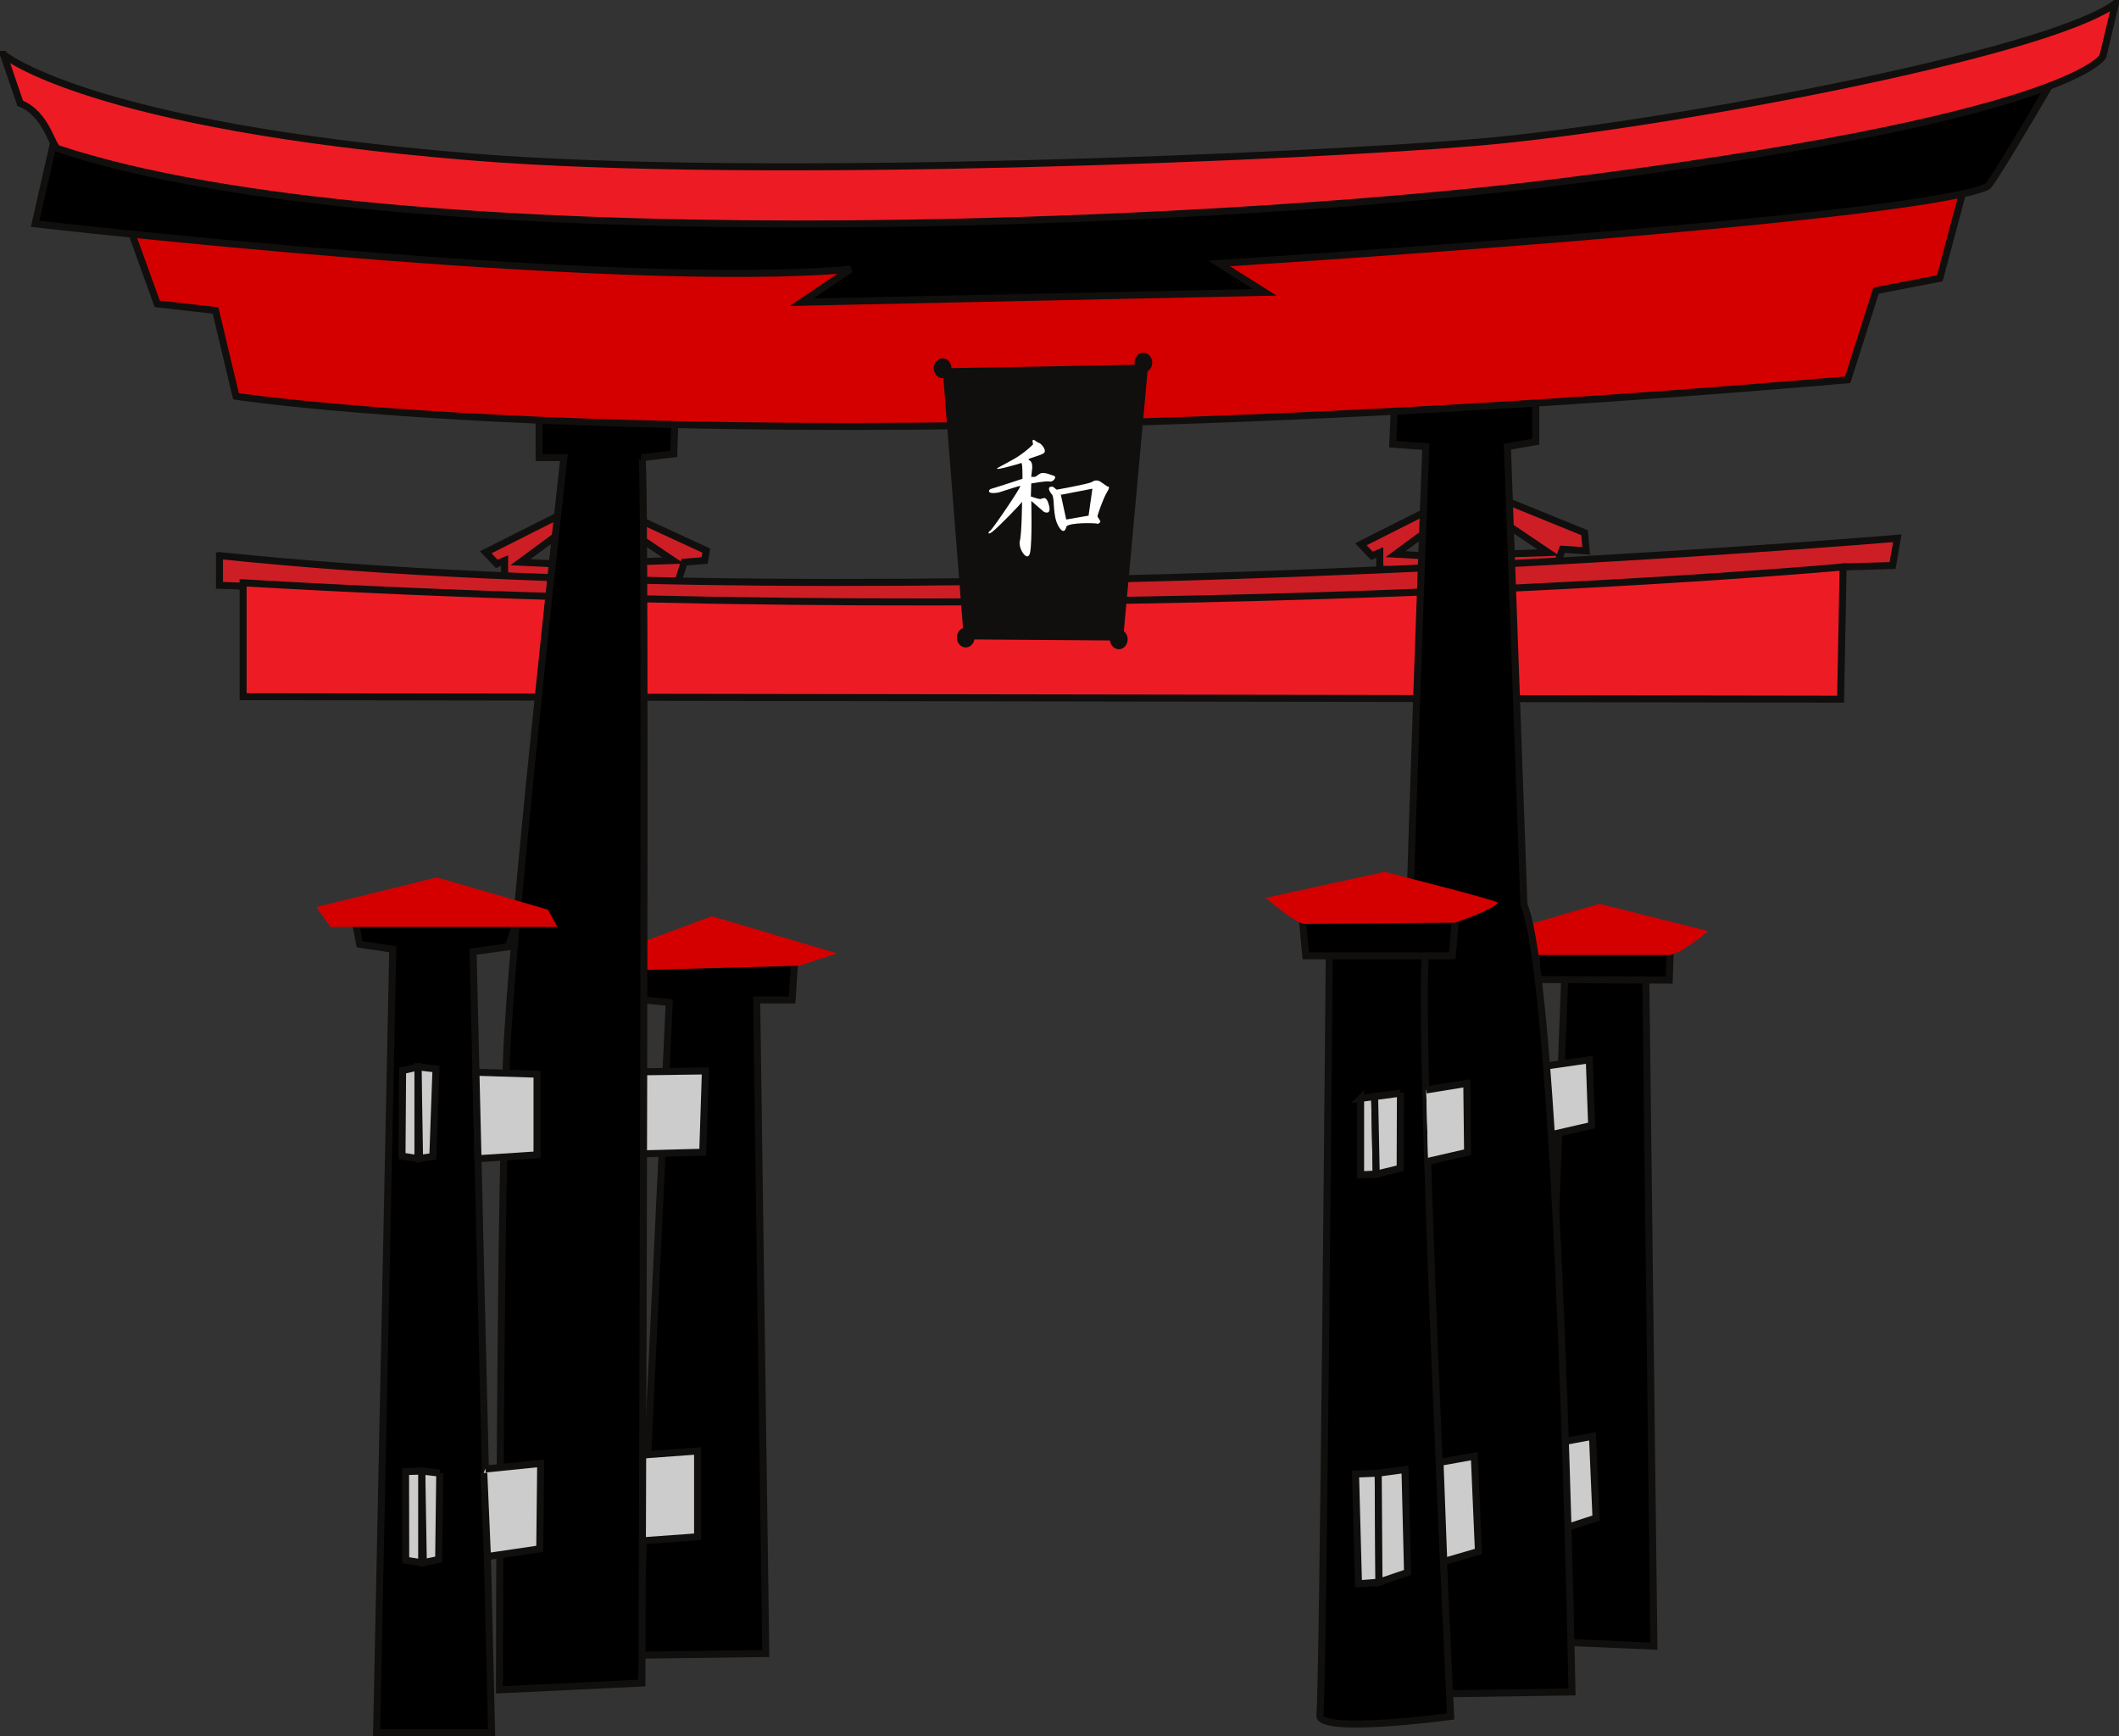 <?xml version="1.0" encoding="UTF-8" standalone="no"?>
<!-- Created with Inkscape (http://www.inkscape.org/) -->

<svg
   xmlns:dc="http://purl.org/dc/elements/1.1/"
   xmlns:cc="http://creativecommons.org/ns#"
   xmlns:rdf="http://www.w3.org/1999/02/22-rdf-syntax-ns#"
   xmlns:svg="http://www.w3.org/2000/svg"
   xmlns="http://www.w3.org/2000/svg"
   xmlns:sodipodi="http://sodipodi.sourceforge.net/DTD/sodipodi-0.dtd"
   xmlns:inkscape="http://www.inkscape.org/namespaces/inkscape"
   width="65.876"
   height="53.974"
   id="svg2"
   version="1.1"
   inkscape:version="0.48.4 r9939"
   sodipodi:docname="logo-sq.svg"
   inkscape:export-filename="/home/usr3/Insync/info@yveq.com/img/drawing-1.png"
   inkscape:export-xdpi="300.01154"
   inkscape:export-ydpi="300.01154">
  <rect width="100%" height="100%" fill="#333333" stroke="none"/>
  <defs
     id="defs4" />
  <sodipodi:namedview
     id="base"
     pagecolor="#ffffff"
     bordercolor="#666666"
     borderopacity="1.0"
     inkscape:pageopacity="0.0"
     inkscape:pageshadow="2"
     inkscape:zoom="9.7683271"
     inkscape:cx="13.738524"
     inkscape:cy="27.537947"
     inkscape:document-units="px"
     inkscape:current-layer="layer1"
     showgrid="false"
     showguides="true"
     inkscape:guide-bbox="true"
     inkscape:window-width="1301"
     inkscape:window-height="744"
     inkscape:window-x="65"
     inkscape:window-y="24"
     inkscape:window-maximized="1"
     fit-margin-top="0"
     fit-margin-left="0"
     fit-margin-right="0"
     fit-margin-bottom="0" />
  <g
     inkscape:label="Layer 1"
     inkscape:groupmode="layer"
     id="layer1"
     transform="translate(-193.435,-96.397)">
    <path
       inkscape:connector-curvature="0"
       id="path22"
       style="fill:#ce1e25;fill-opacity:1;fill-rule:nonzero;stroke:none"
       d="m 211.082,112.283 -2.547,1.283 0.343,0.359 0.245,-0.103 0,0.513 1.541,0.104 0.053,-0.512 -1.104,-0.053 1.322,-0.975 2.057,0 1.371,0.923 -1.518,0.051 0,0.615 1.616,0.154 0.245,-0.77 0.637,-0.051 0.049,-0.308 -2.449,-1.129 -1.861,-0.103" />
    <path
       inkscape:connector-curvature="0"
       id="path24"
       style="fill:none;stroke:#100f0d;stroke-width:0.218;stroke-linecap:butt;stroke-linejoin:miter;stroke-miterlimit:4;stroke-opacity:1;stroke-dasharray:none"
       d="m 211.082,112.283 -2.547,1.283 0.343,0.359 0.245,-0.103 0,0.513 1.541,0.104 0.053,-0.512 -1.104,-0.053 1.322,-0.975 2.057,0 1.371,0.923 -1.518,0.051 0,0.615 1.616,0.154 0.245,-0.77 0.637,-0.051 0.049,-0.308 -2.449,-1.129 -1.861,-0.103 z" />
    <path
       inkscape:connector-curvature="0"
       id="path26"
       style="fill:#ce1e25;fill-opacity:1;fill-rule:nonzero;stroke:none"
       d="m 238.289,112.033 -2.547,1.283 0.343,0.359 0.245,-0.103 0,0.513 1.42,0.103 0,-0.513 -0.93,-0.051 1.322,-0.975 2.057,0 1.371,0.924 -1.518,0.051 0,0.616 1.616,0.154 0.343,-0.924 0.735,0.051 -0.049,-0.564 -2.4,-0.975 -2.008,0.051" />
    <path
       inkscape:connector-curvature="0"
       id="path28"
       style="fill:none;stroke:#100f0d;stroke-width:0.218;stroke-linecap:butt;stroke-linejoin:miter;stroke-miterlimit:4;stroke-opacity:1;stroke-dasharray:none"
       d="m 238.289,112.033 -2.547,1.283 0.343,0.359 0.245,-0.103 0,0.513 1.42,0.103 0,-0.513 -0.93,-0.051 1.322,-0.975 2.057,0 1.371,0.924 -1.518,0.051 0,0.616 1.616,0.154 0.343,-0.924 0.735,0.051 -0.049,-0.564 -2.4,-0.975 -2.008,0.051 z" />
    <path
       inkscape:connector-curvature="0"
       id="path30"
       style="fill:#ce1e25;fill-opacity:1;fill-rule:nonzero;stroke:none"
       d="m 200.258,113.668 0,0.924 1.029,0.038 21.232,1.424 20.424,0 5.877,-0.616 1.915,-1.416 1.538,-0.046 0.147,-0.847 c 0,0 -31.59,2.694 -52.161,0.539" />
    <path
       inkscape:connector-curvature="0"
       id="path32"
       style="fill:none;stroke:#100f0d;stroke-width:0.218;stroke-linecap:butt;stroke-linejoin:miter;stroke-miterlimit:4;stroke-opacity:1;stroke-dasharray:none"
       d="m 200.258,113.668 0,0.924 1.029,0.038 21.232,1.424 20.424,0 5.877,-0.616 1.915,-1.416 1.538,-0.046 0.147,-0.847 c 0,0 -31.59,2.694 -52.161,0.539 z" />
    <path
       inkscape:connector-curvature="0"
       id="path34"
       style="fill:#ed1c24;fill-opacity:1;fill-rule:nonzero;stroke:none"
       d="m 200.993,114.514 0,3.54 49.663,0.077 0.078,-4.11 c 0,0 -22.59,2.078 -49.741,0.493" />
    <path
       inkscape:connector-curvature="0"
       id="path36"
       style="fill:none;stroke:#100f0d;stroke-width:0.218;stroke-linecap:butt;stroke-linejoin:miter;stroke-miterlimit:4;stroke-opacity:1;stroke-dasharray:none"
       d="m 200.993,114.514 0,3.54 49.663,0.077 0.078,-4.11 c 0,0 -22.59,2.078 -49.741,0.493 z" />
    <path
       inkscape:connector-curvature="0"
       id="path38"
       style="fill:#cccccc;fill-opacity:1;fill-rule:nonzero;stroke:none"
       d="m 242.097,126.328 -0.808,21.087 3.563,0.154 -0.257,-21.241" />
    <path
       inkscape:connector-curvature="0"
       id="path40"
       style="fill:#000000;stroke:#100f0d;stroke-width:0.218;stroke-linecap:butt;stroke-linejoin:miter;stroke-miterlimit:4;stroke-opacity:1;stroke-dasharray:none"
       d="m 242.097,126.328 -0.808,21.087 3.563,0.154 -0.257,-21.241" />
    <path
       inkscape:connector-curvature="0"
       id="path42"
       style="fill:#000000;fill-opacity:1;fill-rule:nonzero;stroke:none"
       d="m 241.178,125.635 0.037,1.212 4.114,0.019 0.036,-1.077 -4.188,-0.154" />
    <path
       inkscape:connector-curvature="0"
       id="path44"
       style="fill:#000000;stroke:#100f0d;stroke-width:0.218;stroke-linecap:butt;stroke-linejoin:miter;stroke-miterlimit:4;stroke-opacity:1;stroke-dasharray:none"
       d="m 241.178,125.635 0.037,1.212 4.114,0.019 0.036,-1.077 -4.188,-0.154 z" />
    <path
       inkscape:connector-curvature="0"
       id="path46"
       style="fill:#d40000;fill-opacity:1;fill-rule:nonzero;stroke:none"
       d="m 240.174,125.366 2.988,-0.872 3.379,0.847 c 0,0 -0.882,0.744 -1.224,0.744 -0.343,0 -4.114,0 -4.114,0 0,0 -1.029,-0.487 -1.029,-0.718" />
    <path
       inkscape:connector-curvature="0"
       id="path48"
       style="fill:#cccccc;fill-opacity:1;fill-rule:nonzero;stroke:none"
       d="m 241.827,141.252 1.115,-0.205 0.11,2.54 -1.12,0.366 -0.104,-2.7" />
    <path
       inkscape:connector-curvature="0"
       id="path50"
       style="fill:#cccccc;stroke:#100f0d;stroke-width:0.218;stroke-linecap:butt;stroke-linejoin:miter;stroke-miterlimit:4;stroke-opacity:1;stroke-dasharray:none"
       d="m 241.827,141.252 1.115,-0.205 0.11,2.54 -1.12,0.366 -0.104,-2.7 z" />
    <path
       inkscape:connector-curvature="0"
       id="path52"
       style="fill:#cccccc;fill-opacity:1;fill-rule:nonzero;stroke:none"
       d="m 241.411,131.728 1.506,-0.346 -0.074,-2.04 -1.616,0.231" />
    <path
       inkscape:connector-curvature="0"
       id="path54"
       style="fill:#cccccc;stroke:#100f0d;stroke-width:0.218;stroke-linecap:butt;stroke-linejoin:miter;stroke-miterlimit:4;stroke-opacity:1;stroke-dasharray:none"
       d="m 241.411,131.728 1.506,-0.346 -0.074,-2.04 -1.616,0.231" />
    <path
       inkscape:connector-curvature="0"
       id="path56"
       style="fill:#cccccc;fill-opacity:1;fill-rule:nonzero;stroke:none"
       d="m 213.359,126.251 0.074,1.231 0.808,0.077 -0.967,20.291 3.967,-0.051 -0.282,-20.317 1.102,0 0.073,-1.154 -4.775,-0.077" />
    <path
       inkscape:connector-curvature="0"
       id="path58"
       style="fill:#000000;stroke:#100f0d;stroke-width:0.218;stroke-linecap:butt;stroke-linejoin:miter;stroke-miterlimit:4;stroke-opacity:1;stroke-dasharray:none"
       d="m 213.359,126.251 0.074,1.231 0.808,0.077 -0.967,20.291 3.967,-0.051 -0.282,-20.317 1.102,0 0.073,-1.154 -4.775,-0.077 z" />
    <path
       inkscape:connector-curvature="0"
       id="path60"
       style="fill:#d40000;fill-opacity:1;fill-rule:nonzero;stroke:none"
       d="m 215.563,124.879 3.894,1.154 -1.175,0.385 -5.657,0.154 -1.396,-0.077" />
    <path
       inkscape:connector-curvature="0"
       id="path62"
       style="fill:#8e535b;fill-opacity:1;fill-rule:nonzero;stroke:none"
       d="m 236.807,108.55 -0.074,1.655 1.029,0.077 c 0,0 -1.433,36.556 -0.698,38.788 l 5.241,-0.077 c 0,0 -0.392,-21.805 -1.494,-24.474 l -0.514,-14.238 0.882,-0.154 0,-2.54" />
    <path
       inkscape:connector-curvature="0"
       id="path64"
       style="fill:#000000;stroke:#100f0d;stroke-width:0.218;stroke-linecap:butt;stroke-linejoin:miter;stroke-miterlimit:4;stroke-opacity:1;stroke-dasharray:none"
       d="m 236.807,108.55 -0.074,1.655 1.029,0.077 c 0,0 -1.433,36.556 -0.698,38.788 l 5.241,-0.077 c 0,0 -0.392,-21.805 -1.494,-24.474 l -0.514,-14.238 0.882,-0.154 0,-2.54" />
    <path
       inkscape:connector-curvature="0"
       id="path66"
       style="fill:#cccccc;fill-opacity:1;fill-rule:nonzero;stroke:none"
       d="m 209.846,129.763 5.519,-0.075 -0.083,2.528 -5.361,0.138 -0.074,-2.591" />
    <path
       inkscape:connector-curvature="0"
       id="path68"
       style="fill:#cccccc;stroke:#100f0d;stroke-width:0.218;stroke-linecap:butt;stroke-linejoin:miter;stroke-miterlimit:4;stroke-opacity:1;stroke-dasharray:none"
       d="m 209.846,129.763 5.519,-0.075 -0.083,2.528 -5.361,0.138 -0.074,-2.591 z" />
    <path
       inkscape:connector-curvature="0"
       id="path70"
       style="fill:#cccccc;fill-opacity:1;fill-rule:nonzero;stroke:none"
       d="m 209.501,141.914 5.621,-0.412 0,2.668 -5.591,0.403 -0.031,-2.659" />
    <path
       inkscape:connector-curvature="0"
       id="path72"
       style="fill:#cccccc;stroke:#100f0d;stroke-width:0.218;stroke-linecap:butt;stroke-linejoin:miter;stroke-miterlimit:4;stroke-opacity:1;stroke-dasharray:none"
       d="m 209.501,141.914 5.621,-0.412 0,2.668 -5.591,0.403 -0.031,-2.659 z" />
    <path
       inkscape:connector-curvature="0"
       id="path74"
       style="fill:#8e535b;fill-opacity:1;fill-rule:nonzero;stroke:none"
       d="m 210.195,107.506 0,3.117 0.771,0 c 0,0 -1.449,12.973 -1.746,17.899 -0.252,4.188 -0.257,20.406 -0.257,20.406 l 4.427,-0.212 c 0,0 0.152,-38.037 0,-38.094 l 0.992,-0.115 0.11,-3.232" />
    <path
       inkscape:connector-curvature="0"
       id="path76"
       style="fill:#000000;stroke:#100f0d;stroke-width:0.218;stroke-linecap:butt;stroke-linejoin:miter;stroke-miterlimit:4;stroke-opacity:1;stroke-dasharray:none"
       d="m 210.195,107.506 0,3.117 0.771,0 c 0,0 -1.449,12.973 -1.746,17.899 -0.252,4.188 -0.257,20.406 -0.257,20.406 l 4.427,-0.212 c 0,0 0.152,-38.037 0,-38.094 l 0.992,-0.115 0.11,-3.232" />
    <path
       inkscape:connector-curvature="0"
       id="path78"
       style="fill:#8e535b;fill-opacity:1;fill-rule:nonzero;stroke:none"
       d="m 197.4,103.286 0.923,2.557 1.812,0.205 0.637,2.668 c 0,0 15.802,2.419 50.104,-0.513 l 0.882,-2.771 1.983,-0.385 0.882,-3.309" />
    <path
       inkscape:connector-curvature="0"
       id="path80"
       style="fill:#d40000;stroke:#100f0d;stroke-width:0.218;stroke-linecap:butt;stroke-linejoin:miter;stroke-miterlimit:4;stroke-opacity:1;stroke-dasharray:none"
       d="m 197.4,103.286 0.923,2.557 1.812,0.205 0.637,2.668 c 0,0 15.802,2.419 50.104,-0.513 l 0.882,-2.771 1.983,-0.385 0.882,-3.309" />
    <path
       inkscape:connector-curvature="0"
       id="path82"
       style="fill:#302223;fill-opacity:1;fill-rule:nonzero;stroke:none"
       d="m 195.226,100.277 -0.698,3.078 c 0,0 18.097,2.078 25.346,1.411 l -1.518,1.026 14.399,-0.308 -1.421,-0.898 c 0,0 21.571,-1.351 23.877,-2.386 0.171,-0.077 2.502,-4.109 2.502,-4.109 l -19.106,4.033 -16.75,0.077 -17.852,-0.539 -8.779,-1.385" />
    <path
       inkscape:connector-curvature="0"
       id="path84"
       style="fill:#000000;stroke:#100f0d;stroke-width:0.218;stroke-linecap:butt;stroke-linejoin:miter;stroke-miterlimit:4;stroke-opacity:1;stroke-dasharray:none"
       d="m 195.226,100.277 -0.698,3.078 c 0,0 18.097,2.078 25.346,1.411 l -1.518,1.026 14.399,-0.308 -1.421,-0.898 c 0,0 21.571,-1.351 23.877,-2.386 0.171,-0.077 2.502,-4.109 2.502,-4.109 l -19.106,4.033 -16.75,0.077 -17.852,-0.539 -8.779,-1.385 z" />
    <path
       inkscape:connector-curvature="0"
       id="path86"
       style="fill:#ed1c24;fill-opacity:1;fill-rule:nonzero;stroke:none"
       d="m 193.544,98.091 c 0,0 2.63,2.216 14.575,3.186 8.9,0.723 25.897,0 31.296,-0.462 5.399,-0.462 17.583,-2.694 19.787,-4.31 l -0.392,1.642 c 0,0 -0.955,1.95 -17.24,3.951 -10.904,1.34 -35.864,2.385 -46.332,-1.078 -0.193,-0.064 -0.343,-1.077 -1.175,-1.411 l -0.519,-1.518" />
    <path
       inkscape:connector-curvature="0"
       id="path88"
       style="fill:none;stroke:#100f0d;stroke-width:0.218;stroke-linecap:butt;stroke-linejoin:miter;stroke-miterlimit:4;stroke-opacity:1;stroke-dasharray:none"
       d="m 193.544,98.091 c 0,0 2.63,2.216 14.575,3.186 8.9,0.723 25.897,0 31.296,-0.462 5.399,-0.462 17.583,-2.694 19.787,-4.31 l -0.392,1.642 c 0,0 -0.955,1.95 -17.24,3.951 -10.904,1.34 -35.864,2.385 -46.332,-1.078 -0.193,-0.064 -0.343,-1.077 -1.175,-1.411 l -0.519,-1.518 z" />
    <path
       inkscape:connector-curvature="0"
       id="path90"
       style="fill:#cccccc;fill-opacity:1;fill-rule:nonzero;stroke:none"
       d="m 204.396,124.596 0.22,1.155 1.029,0.154 -0.502,24.357 3.575,0 -0.576,-24.28 1.102,-0.154 0.367,-1.154 -5.216,-0.077" />
    <path
       inkscape:connector-curvature="0"
       id="path92"
       style="fill:#000000;stroke:#100f0d;stroke-width:0.218;stroke-linecap:butt;stroke-linejoin:miter;stroke-miterlimit:4;stroke-opacity:1;stroke-dasharray:none"
       d="m 204.396,124.596 0.22,1.155 1.029,0.154 -0.502,24.357 3.575,0 -0.576,-24.28 1.102,-0.154 0.367,-1.154 -5.216,-0.077 z" />
    <path
       inkscape:connector-curvature="0"
       id="path94"
       style="fill:#d40000;fill-opacity:1;fill-rule:nonzero;stroke:none"
       d="m 210.763,125.212 -7.053,0 -0.441,-0.616 3.747,-0.923 3.453,1.001 0.294,0.539" />
    <path
       inkscape:connector-curvature="0"
       id="path96"
       style="fill:#cccccc;fill-opacity:1;fill-rule:nonzero;stroke:none"
       d="m 206.989,129.627 -0.098,2.719 -0.413,0.065 -0.047,-2.85 0.558,0.066" />
    <path
       inkscape:connector-curvature="0"
       id="path98"
       style="fill:#cccccc;stroke:#100f0d;stroke-width:0.218;stroke-linecap:butt;stroke-linejoin:miter;stroke-miterlimit:4;stroke-opacity:1;stroke-dasharray:none"
       d="m 206.989,129.627 -0.098,2.719 -0.413,0.065 -0.047,-2.85 0.558,0.066 z" />
    <path
       inkscape:connector-curvature="0"
       id="path100"
       style="fill:#cccccc;fill-opacity:1;fill-rule:nonzero;stroke:none"
       d="m 205.951,129.676 -0.019,2.66 0.496,0.077 0,-2.847 -0.476,0.11" />
    <path
       inkscape:connector-curvature="0"
       id="path102"
       style="fill:#cccccc;stroke:#100f0d;stroke-width:0.218;stroke-linecap:butt;stroke-linejoin:miter;stroke-miterlimit:4;stroke-opacity:1;stroke-dasharray:none"
       d="m 205.951,129.676 -0.019,2.66 0.496,0.077 0,-2.847 -0.476,0.11 z" />
    <path
       inkscape:connector-curvature="0"
       id="path104"
       style="fill:#cccccc;fill-opacity:1;fill-rule:nonzero;stroke:none"
       d="m 207.106,142.191 -0.034,2.684 -0.477,0.1 -0.047,-2.85 0.558,0.066" />
    <path
       inkscape:connector-curvature="0"
       id="path106"
       style="fill:#cccccc;stroke:#100f0d;stroke-width:0.218;stroke-linecap:butt;stroke-linejoin:miter;stroke-miterlimit:4;stroke-opacity:1;stroke-dasharray:none"
       d="m 207.106,142.191 -0.034,2.684 -0.477,0.1 -0.047,-2.85 0.558,0.066 z" />
    <path
       inkscape:connector-curvature="0"
       id="path108"
       style="fill:#cccccc;fill-opacity:1;fill-rule:nonzero;stroke:none"
       d="m 206.043,142.143 0.005,2.756 0.496,0.077 0,-2.848 -0.501,0.014" />
    <path
       inkscape:connector-curvature="0"
       id="path110"
       style="fill:#cccccc;stroke:#100f0d;stroke-width:0.218;stroke-linecap:butt;stroke-linejoin:miter;stroke-miterlimit:4;stroke-opacity:1;stroke-dasharray:none"
       d="m 206.043,142.143 0.005,2.756 0.496,0.077 0,-2.848 -0.501,0.014 z" />
    <path
       inkscape:connector-curvature="0"
       id="path112"
       style="fill:#cccccc;fill-opacity:1;fill-rule:nonzero;stroke:none"
       d="m 234.762,125.693 c 0,0 -0.196,23.396 -0.294,24.011 -0.098,0.616 4.065,0.051 4.065,0.051 0,0 -1.127,-23.242 -0.735,-23.961" />
    <path
       inkscape:connector-curvature="0"
       id="path114"
       style="fill:#000000;stroke:#100f0d;stroke-width:0.218;stroke-linecap:butt;stroke-linejoin:miter;stroke-miterlimit:4;stroke-opacity:1;stroke-dasharray:none"
       d="m 234.762,125.693 c 0,0 -0.196,23.396 -0.294,24.011 -0.098,0.616 4.065,0.051 4.065,0.051 0,0 -1.127,-23.242 -0.735,-23.961" />
    <path
       inkscape:connector-curvature="0"
       id="path116"
       style="fill:#cccccc;fill-opacity:1;fill-rule:nonzero;stroke:none"
       d="m 233.93,125.032 0.098,1.078 4.555,0 0.098,-1.129 -4.75,0.051" />
    <path
       inkscape:connector-curvature="0"
       id="path118"
       style="fill:#000000;stroke:#100f0d;stroke-width:0.218;stroke-linecap:butt;stroke-linejoin:miter;stroke-miterlimit:4;stroke-opacity:1;stroke-dasharray:none"
       d="m 233.93,125.032 0.098,1.078 4.555,0 0.098,-1.129 -4.75,0.051 z" />
    <path
       inkscape:connector-curvature="0"
       id="path120"
       style="fill:#d40000;fill-opacity:1;fill-rule:nonzero;stroke:none"
       d="m 232.785,124.308 c 0,0 0.937,0.808 1.194,0.808 0.257,0 4.684,-0.038 4.684,-0.038 0,0 1.088,-0.351 1.341,-0.616 0.055,-0.058 -3.526,-0.962 -3.526,-0.962 l -3.692,0.808" />
    <path
       inkscape:connector-curvature="0"
       id="path122"
       style="fill:#cccccc;fill-opacity:1;fill-rule:nonzero;stroke:none"
       d="m 238.203,141.855 1.066,-0.192 0.128,2.963 -1.078,0.314 -0.116,-3.085" />
    <path
       inkscape:connector-curvature="0"
       id="path124"
       style="fill:#cccccc;stroke:#100f0d;stroke-width:0.218;stroke-linecap:butt;stroke-linejoin:miter;stroke-miterlimit:4;stroke-opacity:1;stroke-dasharray:none"
       d="m 238.203,141.855 1.066,-0.192 0.128,2.963 -1.078,0.314 -0.116,-3.085 z" />
    <path
       inkscape:connector-curvature="0"
       id="path126"
       style="fill:#cccccc;fill-opacity:1;fill-rule:nonzero;stroke:none"
       d="m 235.577,142.22 0.704,-0.029 0.024,3.39 -0.637,0.051 -0.092,-3.412" />
    <path
       inkscape:connector-curvature="0"
       id="path128"
       style="fill:#cccccc;stroke:#100f0d;stroke-width:0.218;stroke-linecap:butt;stroke-linejoin:miter;stroke-miterlimit:4;stroke-opacity:1;stroke-dasharray:none"
       d="m 235.577,142.22 0.704,-0.029 0.024,3.39 -0.637,0.051 -0.092,-3.412 z" />
    <path
       inkscape:connector-curvature="0"
       id="path130"
       style="fill:#cccccc;fill-opacity:1;fill-rule:nonzero;stroke:none"
       d="m 237.113,142.079 0.08,3.2 -0.888,0.302 -0.024,-3.39 0.832,-0.112" />
    <path
       inkscape:connector-curvature="0"
       id="path132"
       style="fill:#cccccc;stroke:#100f0d;stroke-width:0.218;stroke-linecap:butt;stroke-linejoin:miter;stroke-miterlimit:4;stroke-opacity:1;stroke-dasharray:none"
       d="m 237.113,142.079 0.08,3.2 -0.888,0.302 -0.024,-3.39 0.832,-0.112 z" />
    <path
       inkscape:connector-curvature="0"
       id="path134"
       style="fill:#cccccc;fill-opacity:1;fill-rule:nonzero;stroke:none"
       d="m 235.733,130.542 0.438,-0.058 0.049,2.411 -0.486,0.022 0,-2.376" />
    <path
       inkscape:connector-curvature="0"
       id="path136"
       style="fill:#cccccc;stroke:#100f0d;stroke-width:0.218;stroke-linecap:butt;stroke-linejoin:miter;stroke-miterlimit:4;stroke-opacity:1;stroke-dasharray:none"
       d="m 235.733,130.542 0.438,-0.058 0.049,2.411 -0.486,0.022 0,-2.376 z" />
    <path
       inkscape:connector-curvature="0"
       id="path138"
       style="fill:#cccccc;fill-opacity:1;fill-rule:nonzero;stroke:none"
       d="m 236.972,130.378 -0.009,2.338 -0.744,0.18 -0.049,-2.411 0.802,-0.106" />
    <path
       inkscape:connector-curvature="0"
       id="path140"
       style="fill:#cccccc;stroke:#100f0d;stroke-width:0.218;stroke-linecap:butt;stroke-linejoin:miter;stroke-miterlimit:4;stroke-opacity:1;stroke-dasharray:none"
       d="m 236.972,130.378 -0.009,2.338 -0.744,0.18 -0.049,-2.411 0.802,-0.106 z" />
    <path
       inkscape:connector-curvature="0"
       id="path142"
       style="fill:#cccccc;fill-opacity:1;fill-rule:nonzero;stroke:none"
       d="m 237.774,130.279 1.261,-0.205 0.025,2.142 -1.225,0.282" />
    <path
       inkscape:connector-curvature="0"
       id="path144"
       style="fill:#cccccc;stroke:#100f0d;stroke-width:0.218;stroke-linecap:butt;stroke-linejoin:miter;stroke-miterlimit:4;stroke-opacity:1;stroke-dasharray:none"
       d="m 237.774,130.279 1.261,-0.205 0.025,2.142 -1.225,0.282" />
    <path
       inkscape:connector-curvature="0"
       id="path146"
       style="fill:#100f0d;fill-opacity:1;fill-rule:nonzero;stroke:none"
       d="m 222.739,107.845 0.661,8.427 4.947,0.038 0.783,-8.581 -6.391,0.116" />
    <path
       inkscape:connector-curvature="0"
       id="path148"
       style="fill:#ffffff;fill-opacity:1;fill-rule:nonzero;stroke:none"
       d="m 225.553,110.207 c 0,0 -0.149,0.167 -0.456,0.373 -0.162,0.108 -0.375,0.209 -0.618,0.347 -0.27,0.153 0.662,-0.118 0.706,-0.137 0.044,-0.02 0.037,0.491 0.037,0.491 0,0 -0.918,0.301 -0.981,0.314 -0.063,0.013 -0.159,0.172 0.206,0.118 0.087,-0.013 0.656,-0.216 0.706,-0.209 0.05,0.007 -0.875,1.368 -0.937,1.394 -0.063,0.026 -0.094,0.157 0.075,0.026 0.169,-0.131 0.918,-0.89 0.918,-0.936 0,-0.046 -0.006,0.988 -0.069,1.224 -0.062,0.236 0.25,0.7 0.319,0.36 0.069,-0.34 0.037,-1.603 0.037,-1.603 l 0.393,0.34 c 0,0 0.244,0.124 0.156,-0.209 -0.087,-0.334 -0.2,-0.19 -0.269,-0.19 -0.069,0 -0.294,-0.079 -0.294,-0.079 l 0.013,-0.406 c 0,0 0.475,-0.085 0.574,-0.059 0.1,0.026 0.237,-0.144 0.131,-0.177 -0.106,-0.033 -0.319,-0.131 -0.425,-0.072 -0.175,0.097 -0.094,0.111 -0.281,0.105 l 0.031,-0.282 c 0,0 0.019,-0.196 -0.1,-0.242 -0.119,-0.046 0.406,-0.138 0.475,-0.229 0.069,-0.092 -0.094,-0.288 -0.175,-0.308 -0.081,-0.02 -0.237,-0.222 -0.175,0.046" />
    <path
       inkscape:connector-curvature="0"
       id="path150"
       style="fill:#ffffff;fill-opacity:1;fill-rule:nonzero;stroke:none"
       d="m 226.415,111.778 0.169,0.778 0.006,0.203 c 0,0 -0.057,0.327 -0.25,-0.006 -0.194,-0.334 -0.106,-0.877 -0.2,-0.982 -0.093,-0.105 -0.168,-0.268 0.031,-0.242 0,0 0.113,0.085 0.131,0.111 0.034,0.047 0.112,0.138 0.112,0.138" />
    <path
       inkscape:connector-curvature="0"
       id="path152"
       style="fill:#ffffff;fill-opacity:1;fill-rule:nonzero;stroke:none"
       d="m 226.24,111.627 c 0,0 1.043,-0.183 1.143,-0.249 0.1,-0.065 0.194,-0.052 0.263,-0.007 0.069,0.046 0.219,0.151 0.219,0.151 0,0 0.113,-0.033 -0.013,0.17 -0.125,0.203 -0.3,0.726 -0.3,0.753 0,0.026 0.119,0.164 0.087,0.183 -0.032,0.02 -0.044,0.066 -0.106,0.046 -0.062,-0.02 -0.818,-0.039 -0.943,0.085 -0.125,0.124 -0.1,-0.196 -0.1,-0.196 l 0.787,-0.137 0.119,-0.838 -0.981,0.19" />
    <path
       inkscape:connector-curvature="0"
       id="path154"
       style="fill:#100f0d;fill-opacity:1;fill-rule:nonzero;stroke:none"
       d="m 223.733,116.216 c 0,0.17 -0.123,0.308 -0.275,0.308 -0.152,0 -0.276,-0.138 -0.276,-0.308 0,-0.17 0.123,-0.308 0.276,-0.308 0.152,0 0.275,0.138 0.275,0.308" />
    <path
       inkscape:connector-curvature="0"
       id="path156"
       style="fill:#100f0d;fill-opacity:1;fill-rule:nonzero;stroke:none"
       d="m 223.014,107.845 c 0,0.17 -0.123,0.308 -0.275,0.308 -0.152,0 -0.276,-0.138 -0.276,-0.308 0,-0.17 0.123,-0.308 0.276,-0.308 0.152,0 0.275,0.138 0.275,0.308" />
    <path
       inkscape:connector-curvature="0"
       id="path158"
       style="fill:#100f0d;fill-opacity:1;fill-rule:nonzero;stroke:none"
       d="m 229.256,107.67 c 0,0.17 -0.123,0.308 -0.276,0.308 -0.152,0 -0.275,-0.138 -0.275,-0.308 0,-0.17 0.123,-0.308 0.275,-0.308 0.152,0 0.276,0.138 0.276,0.308" />
    <path
       inkscape:connector-curvature="0"
       id="path160"
       style="fill:#100f0d;fill-opacity:1;fill-rule:nonzero;stroke:none"
       d="m 228.493,116.272 c 0,0.17 -0.124,0.308 -0.276,0.308 -0.152,0 -0.275,-0.138 -0.275,-0.308 0,-0.17 0.123,-0.308 0.275,-0.308 0.152,0 0.276,0.138 0.276,0.308" />
    <path
       inkscape:connector-curvature="0"
       id="path162"
       style="fill:#cccccc;fill-opacity:1;fill-rule:nonzero;stroke:none"
       d="m 208.232,129.729 1.898,0.06 0,2.509 -1.835,0.119 -0.064,-2.688" />
    <path
       inkscape:connector-curvature="0"
       id="path164"
       style="fill:#cccccc;stroke:#100f0d;stroke-width:0.218;stroke-linecap:butt;stroke-linejoin:miter;stroke-miterlimit:4;stroke-opacity:1;stroke-dasharray:none"
       d="m 208.232,129.729 1.898,0.06 0,2.509 -1.835,0.119 -0.064,-2.688 z" />
    <path
       inkscape:connector-curvature="0"
       id="path166"
       style="fill:#cccccc;fill-opacity:1;fill-rule:nonzero;stroke:none"
       d="m 208.524,142.063 1.72,-0.174 -0.029,2.655 -1.627,0.24 -0.112,-2.599" />
    <path
       inkscape:connector-curvature="0"
       id="path168"
       style="fill:#cccccc;stroke:#100f0d;stroke-width:0.218;stroke-linecap:butt;stroke-linejoin:miter;stroke-miterlimit:4;stroke-opacity:1;stroke-dasharray:none"
       d="m 208.524,142.063 1.72,-0.174 -0.029,2.655 -1.627,0.24 -0.112,-2.599" />
  </g>
</svg>
